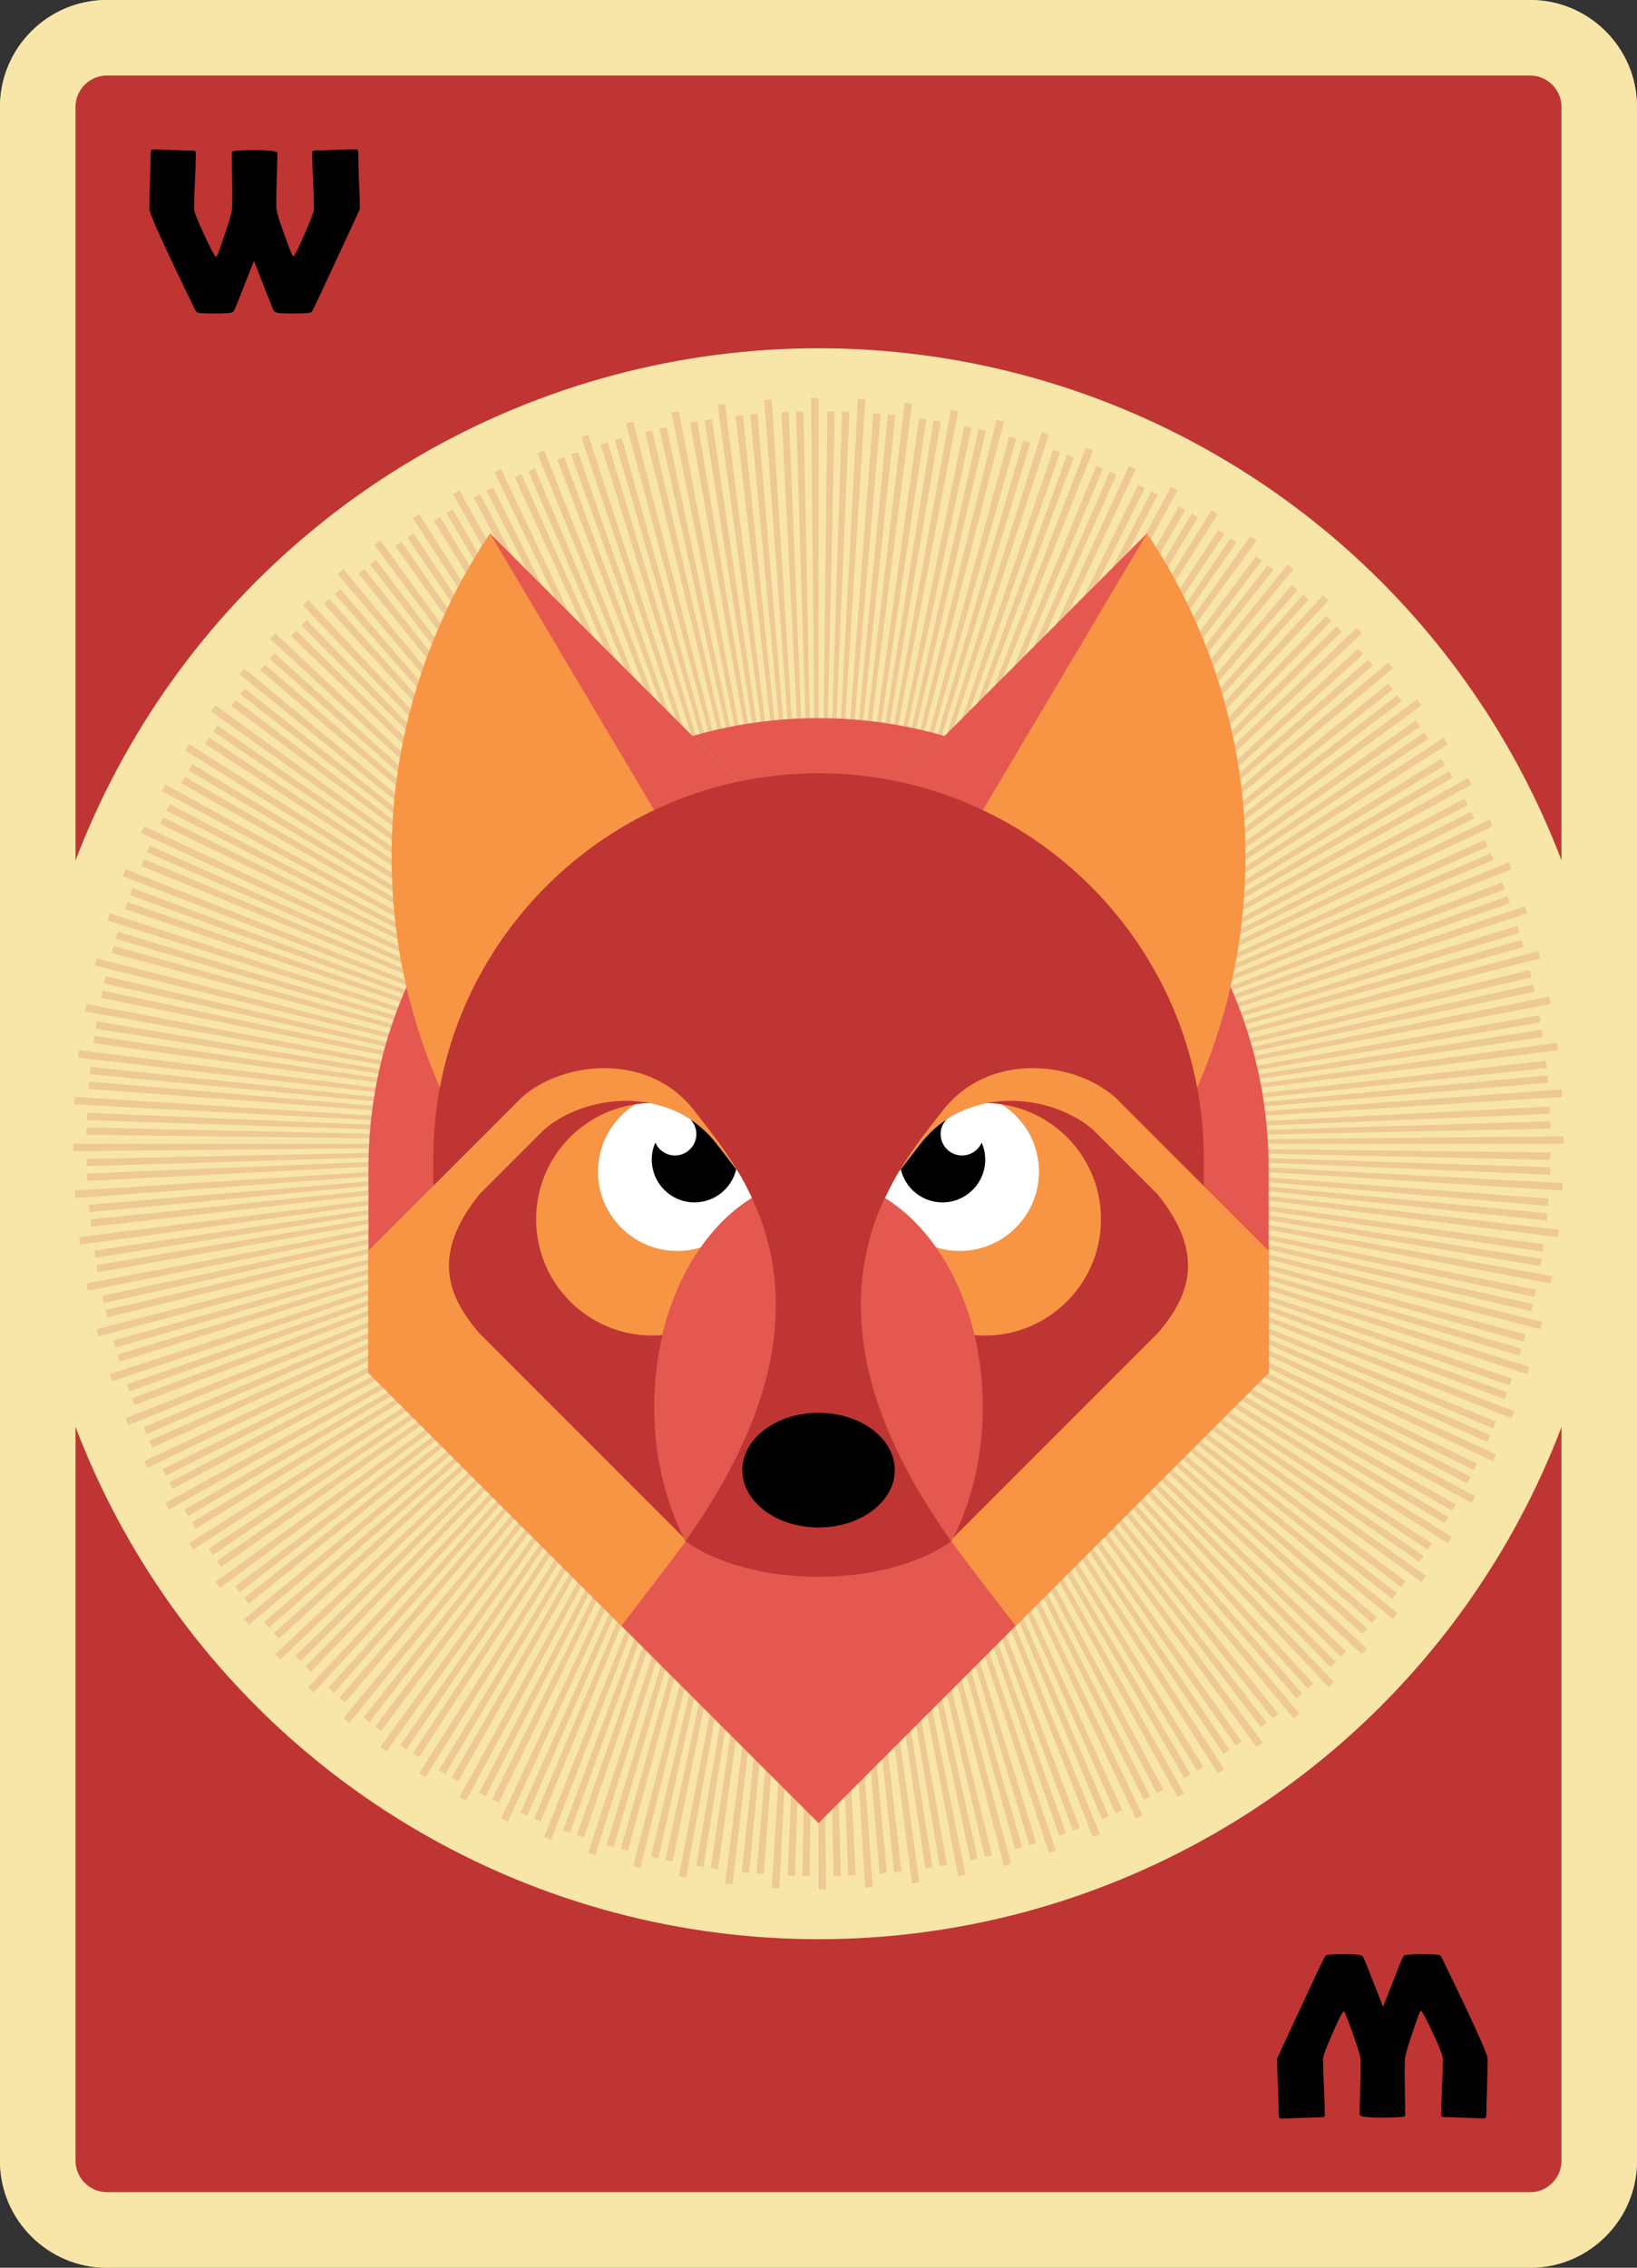 <?xml version="1.0" encoding="utf-8"?>
<!-- Generator: Adobe Illustrator 24.1.2, SVG Export Plug-In . SVG Version: 6.00 Build 0)  -->
<svg version="1.1" xmlns="http://www.w3.org/2000/svg" xmlns:xlink="http://www.w3.org/1999/xlink" x="0px" y="0px"
	 viewBox="0 0 184.25 255.12" style="enable-background:new 0 0 184.25 255.12;" xml:space="preserve">
<rect x="0" y="0" width="184.25" height="255.12" fill="#333333" stroke="none"/>
<style type="text/css">
	.st0{fill:#C2B59B;}
	.st1{fill:#F7E6A7;}
	.st2{fill:#BE3533;}
	.st3{opacity:0.15;}
	.st4{fill:#BE1E2D;}
	.st5{fill:#E55850;}
	.st6{fill:#F79544;}
	.st7{fill:#FFFFFF;}
</style>
<g id="Layer_4">
	<path class="st0" d="M172.25,255.12H12c-6.6,0-12-5.4-12-12V12C0,5.4,5.4,0,12,0h160.25c6.6,0,12,5.4,12,12v231.12
		C184.25,249.72,178.85,255.12,172.25,255.12z"/>
	<path class="st1" d="M172.25,255.12H12c-6.6,0-12-5.4-12-12V12C0,5.4,5.4,0,12,0h160.25c6.6,0,12,5.4,12,12v231.12
		C184.25,249.72,178.85,255.12,172.25,255.12z"/>
	<path class="st2" d="M12,246.61c-1.9,0-3.5-1.6-3.5-3.5V12c0-1.9,1.6-3.5,3.5-3.5h160.25c1.9,0,3.5,1.6,3.5,3.5v231.12
		c0,1.9-1.6,3.5-3.5,3.5H12z"/>
	<circle class="st1" cx="92.13" cy="128.67" r="89.49"/>
	<g>
		<path d="M40.5,23.52c0,0.03-0.81,1.79-2.44,5.28c-1.65,3.56-2.59,5.57-2.83,6.01c-0.08,0.16-0.13,0.24-0.14,0.26
			c-0.03,0.04-0.12,0.08-0.25,0.12c-0.22,0.05-0.84,0.08-1.86,0.08c-0.95,0-1.53-0.03-1.74-0.08c-0.17-0.04-0.28-0.08-0.31-0.1
			c-0.03-0.03-0.09-0.11-0.17-0.25c-0.05-0.1-0.3-0.71-0.75-1.85l-1.43-3.64l-1.45,3.68c-0.15,0.42-0.39,1.02-0.73,1.81
			c-0.09,0.15-0.15,0.24-0.18,0.27c-0.04,0.03-0.14,0.06-0.3,0.08c-0.3,0.05-0.87,0.08-1.72,0.08c-1.05,0-1.68-0.03-1.89-0.08
			c-0.15-0.03-0.27-0.16-0.37-0.38c-3.42-7.03-5.13-10.79-5.13-11.29c0-0.7,0.02-1.74,0.07-3.14c0.05-1.39,0.07-2.44,0.07-3.14
			c0-0.29,0.09-0.43,0.26-0.43c0.5,0,1.25,0.02,2.26,0.07c1.01,0.04,1.77,0.07,2.27,0.07c0.2,0,0.3,0.08,0.3,0.25
			c0,0.7-0.03,1.75-0.1,3.16c-0.07,1.41-0.1,2.46-0.1,3.16c0,0.26,0.32,1.1,0.96,2.5c0.58,1.26,1,2.11,1.26,2.55
			c0.13,0.23,0.22,0.34,0.26,0.34c0.07,0,0.25-0.42,0.54-1.26c0.82-2.35,1.24-3.74,1.26-4.16c0.03-0.8,0.04-1.82,0.01-3.06
			c-0.03-1.79-0.04-2.82-0.04-3.08c0-0.17,0.01-0.26,0.04-0.29c0.03-0.03,0.12-0.06,0.29-0.09c0.45-0.05,1.21-0.08,2.3-0.08
			c1.67,0,2.5,0.12,2.5,0.35c0,0.58-0.02,1.49-0.07,2.72c-0.04,1.2-0.06,2.1-0.05,2.72v0.67c0,0.45,0.45,1.86,1.35,4.26
			c0.31,0.83,0.49,1.24,0.55,1.24c0.04,0,0.13-0.11,0.26-0.34c0.24-0.43,0.64-1.27,1.18-2.54c0.6-1.38,0.9-2.2,0.9-2.46
			c0-0.71-0.03-1.77-0.1-3.18c-0.07-1.41-0.1-2.46-0.1-3.16c0-0.16,0.1-0.24,0.3-0.24c0.52,0,1.29-0.02,2.32-0.07
			c1.03-0.04,1.81-0.07,2.32-0.07c0.17,0,0.25,0.17,0.25,0.52c0,0.69,0.02,1.72,0.07,3.1C40.48,21.81,40.5,22.84,40.5,23.52z"/>
	</g>
	<g class="st3">
		<polygon class="st4" points="92.13,128.67 86.02,45 86.86,44.95 		"/>
		<polygon class="st4" points="92.13,128.67 91.29,44.79 92.13,44.79 		"/>
		<polygon class="st4" points="92.13,128.67 80.78,45.55 81.61,45.45 		"/>
		<polygon class="st4" points="92.13,128.67 75.58,46.43 76.41,46.27 		"/>
		<polygon class="st4" points="92.13,128.67 70.45,47.63 71.27,47.42 		"/>
		<polygon class="st4" points="92.13,128.67 65.41,49.15 66.2,48.89 		"/>
		<polygon class="st4" points="92.13,128.67 60.47,50.99 61.25,50.68 		"/>
		<polygon class="st4" points="92.13,128.67 55.65,53.13 56.41,52.77 		"/>
		<polygon class="st4" points="92.13,128.67 50.98,55.57 51.72,55.16 		"/>
		<polygon class="st4" points="92.13,128.67 46.47,58.29 47.18,57.84 		"/>
		<polygon class="st4" points="92.13,128.67 42.14,61.3 42.82,60.81 		"/>
		<polygon class="st4" points="92.13,128.67 38.01,64.57 38.66,64.04 		"/>
		<polygon class="st4" points="92.13,128.67 34.09,68.1 34.7,67.52 		"/>
		<polygon class="st4" points="92.13,128.67 30.4,71.86 30.98,71.25 		"/>
		<polygon class="st4" points="92.13,128.67 26.96,75.85 27.49,75.2 		"/>
		<polygon class="st4" points="92.13,128.67 23.77,80.04 24.26,79.36 		"/>
		<polygon class="st4" points="92.13,128.67 20.85,84.43 21.3,83.72 		"/>
		<polygon class="st4" points="92.13,128.67 18.21,88.99 18.62,88.26 		"/>
		<polygon class="st4" points="92.13,128.67 15.87,93.71 16.23,92.95 		"/>
		<polygon class="st4" points="92.13,128.67 13.82,98.57 14.13,97.79 		"/>
		<polygon class="st4" points="92.13,128.67 12.09,103.55 12.35,102.75 		"/>
		<polygon class="st4" points="92.13,128.67 10.67,108.62 10.88,107.81 		"/>
		<polygon class="st4" points="92.13,128.67 9.57,113.78 9.73,112.95 		"/>
		<polygon class="st4" points="92.13,128.67 8.8,118.99 8.91,118.15 		"/>
		<polygon class="st4" points="92.13,128.67 8.36,124.24 8.41,123.4 		"/>
		<polygon class="st4" points="92.13,128.67 8.24,129.51 8.24,128.67 		"/>
		<polygon class="st4" points="92.13,128.67 8.46,134.77 8.41,133.94 		"/>
		<polygon class="st4" points="92.13,128.67 9.01,140.02 8.91,139.18 		"/>
		<polygon class="st4" points="92.13,128.67 9.89,145.21 9.73,144.39 		"/>
		<polygon class="st4" points="92.13,128.67 11.09,150.34 10.88,149.53 		"/>
		<polygon class="st4" points="92.13,128.67 12.61,155.39 12.35,154.59 		"/>
		<polygon class="st4" points="92.13,128.67 14.44,160.33 14.13,159.55 		"/>
		<polygon class="st4" points="92.13,128.67 16.58,165.14 16.23,164.38 		"/>
		<polygon class="st4" points="92.13,128.67 19.02,169.82 18.62,169.08 		"/>
		<polygon class="st4" points="92.13,128.67 21.75,174.32 21.3,173.61 		"/>
		<polygon class="st4" points="92.13,128.67 24.76,178.65 24.26,177.97 		"/>
		<polygon class="st4" points="92.13,128.67 28.03,182.78 27.49,182.14 		"/>
		<polygon class="st4" points="92.13,128.67 31.55,186.7 30.98,186.09 		"/>
		<polygon class="st4" points="92.13,128.67 35.32,190.39 34.7,189.82 		"/>
		<polygon class="st4" points="92.13,128.67 39.3,193.84 38.66,193.3 		"/>
		<polygon class="st4" points="92.13,128.67 43.5,197.02 42.82,196.53 		"/>
		<polygon class="st4" points="92.13,128.67 47.89,199.94 47.18,199.49 		"/>
		<polygon class="st4" points="92.13,128.67 52.45,202.58 51.72,202.17 		"/>
		<polygon class="st4" points="92.13,128.67 57.17,204.93 56.41,204.57 		"/>
		<polygon class="st4" points="92.13,128.67 62.03,206.97 61.25,206.66 		"/>
		<polygon class="st4" points="92.13,128.67 67,208.7 66.2,208.44 		"/>
		<polygon class="st4" points="92.13,128.67 72.08,210.12 71.27,209.92 		"/>
		<polygon class="st4" points="92.13,128.67 77.23,211.22 76.41,211.06 		"/>
		<polygon class="st4" points="92.13,128.67 82.45,211.99 81.61,211.89 		"/>
		<polygon class="st4" points="92.13,128.67 87.7,212.44 86.86,212.38 		"/>
		<polygon class="st4" points="92.13,128.67 92.97,212.55 92.13,212.55 		"/>
		<polygon class="st4" points="92.13,128.67 98.23,212.33 97.39,212.38 		"/>
		<polygon class="st4" points="92.13,128.67 103.47,211.78 102.64,211.89 		"/>
		<polygon class="st4" points="92.13,128.67 108.67,210.91 107.84,211.06 		"/>
		<polygon class="st4" points="92.13,128.67 113.8,209.71 112.99,209.92 		"/>
		<polygon class="st4" points="92.13,128.67 118.85,208.19 118.05,208.44 		"/>
		<polygon class="st4" points="92.13,128.67 123.79,206.35 123.01,206.66 		"/>
		<polygon class="st4" points="92.13,128.67 128.6,204.21 127.84,204.57 		"/>
		<polygon class="st4" points="92.13,128.67 133.27,201.77 132.54,202.17 		"/>
		<polygon class="st4" points="92.13,128.67 137.78,199.04 137.07,199.49 		"/>
		<polygon class="st4" points="92.13,128.67 142.11,196.04 141.43,196.53 		"/>
		<polygon class="st4" points="92.13,128.67 146.24,192.76 145.59,193.3 		"/>
		<polygon class="st4" points="92.13,128.67 150.16,189.24 149.55,189.82 		"/>
		<polygon class="st4" points="92.13,128.67 153.85,185.48 153.27,186.09 		"/>
		<polygon class="st4" points="92.13,128.67 157.29,181.49 156.76,182.14 		"/>
		<polygon class="st4" points="92.13,128.67 160.48,177.29 159.99,177.97 		"/>
		<polygon class="st4" points="92.13,128.67 163.4,172.9 162.95,173.61 		"/>
		<polygon class="st4" points="92.13,128.67 166.04,168.34 165.63,169.08 		"/>
		<polygon class="st4" points="92.13,128.67 168.38,163.62 168.02,164.38 		"/>
		<polygon class="st4" points="92.13,128.67 170.43,158.77 170.12,159.55 		"/>
		<polygon class="st4" points="92.13,128.67 172.16,153.79 171.9,154.59 		"/>
		<polygon class="st4" points="92.13,128.67 173.58,148.71 173.37,149.53 		"/>
		<polygon class="st4" points="92.13,128.67 174.68,143.56 174.52,144.39 		"/>
		<polygon class="st4" points="92.13,128.67 175.45,138.35 175.35,139.18 		"/>
		<polygon class="st4" points="92.13,128.67 175.9,133.1 175.84,133.94 		"/>
		<polygon class="st4" points="92.13,128.67 176.01,127.83 176.01,128.67 		"/>
		<polygon class="st4" points="92.13,128.67 175.79,122.56 175.84,123.4 		"/>
		<polygon class="st4" points="92.13,128.67 175.24,117.32 175.35,118.15 		"/>
		<polygon class="st4" points="92.13,128.67 174.37,112.12 174.52,112.95 		"/>
		<polygon class="st4" points="92.13,128.67 173.16,106.99 173.37,107.81 		"/>
		<polygon class="st4" points="92.13,128.67 171.64,101.95 171.9,102.75 		"/>
		<polygon class="st4" points="92.13,128.67 169.81,97.01 170.12,97.79 		"/>
		<polygon class="st4" points="92.13,128.67 167.67,92.19 168.02,92.95 		"/>
		<polygon class="st4" points="92.13,128.67 165.23,87.52 165.63,88.26 		"/>
		<polygon class="st4" points="92.13,128.67 162.5,83.01 162.95,83.72 		"/>
		<polygon class="st4" points="92.13,128.67 159.49,78.68 159.99,79.36 		"/>
		<polygon class="st4" points="92.13,128.67 156.22,74.55 156.76,75.2 		"/>
		<polygon class="st4" points="92.13,128.67 152.7,70.63 153.27,71.25 		"/>
		<polygon class="st4" points="92.13,128.67 148.93,66.95 149.55,67.52 		"/>
		<polygon class="st4" points="92.13,128.67 144.95,63.5 145.59,64.04 		"/>
		<polygon class="st4" points="92.13,128.67 140.75,60.31 141.43,60.81 		"/>
		<polygon class="st4" points="92.13,128.67 136.36,57.39 137.07,57.84 		"/>
		<polygon class="st4" points="92.13,128.67 131.8,54.76 132.54,55.16 		"/>
		<polygon class="st4" points="92.13,128.67 127.08,52.41 127.84,52.77 		"/>
		<polygon class="st4" points="92.13,128.67 122.22,50.37 123.01,50.68 		"/>
		<polygon class="st4" points="92.13,128.67 117.25,48.63 118.05,48.89 		"/>
		<polygon class="st4" points="92.13,128.67 112.17,47.21 112.99,47.42 		"/>
		<polygon class="st4" points="92.13,128.67 107.02,46.11 107.84,46.27 		"/>
		<polygon class="st4" points="92.13,128.67 101.81,45.34 102.64,45.45 		"/>
		<polygon class="st4" points="92.13,128.67 96.55,44.9 97.39,44.95 		"/>
	</g>
	<g class="st3">
		<polygon class="st4" points="92.13,128.67 87.95,46.37 88.77,46.34 		"/>
		<polygon class="st4" points="92.13,128.67 93.12,46.27 93.95,46.29 		"/>
		<polygon class="st4" points="92.13,128.67 82.79,46.8 83.61,46.71 		"/>
		<polygon class="st4" points="92.13,128.67 77.67,47.55 78.48,47.41 		"/>
		<polygon class="st4" points="92.13,128.67 72.6,48.61 73.4,48.43 		"/>
		<polygon class="st4" points="92.13,128.67 67.61,50 68.4,49.76 		"/>
		<polygon class="st4" points="92.13,128.67 62.72,51.69 63.49,51.41 		"/>
		<polygon class="st4" points="92.13,128.67 57.95,53.69 58.7,53.36 		"/>
		<polygon class="st4" points="92.13,128.67 53.31,55.99 54.04,55.6 		"/>
		<polygon class="st4" points="92.13,128.67 48.82,58.57 49.52,58.14 		"/>
		<polygon class="st4" points="92.13,128.67 44.5,61.42 45.18,60.95 		"/>
		<polygon class="st4" points="92.13,128.67 40.37,64.55 41.02,64.03 		"/>
		<polygon class="st4" points="92.13,128.67 36.45,67.92 37.06,67.37 		"/>
		<polygon class="st4" points="92.13,128.67 32.74,71.54 33.32,70.95 		"/>
		<polygon class="st4" points="92.13,128.67 29.27,75.38 29.82,74.76 		"/>
		<polygon class="st4" points="92.13,128.67 26.05,79.43 26.55,78.77 		"/>
		<polygon class="st4" points="92.13,128.67 23.09,83.68 23.55,82.99 		"/>
		<polygon class="st4" points="92.13,128.67 20.4,88.1 20.82,87.39 		"/>
		<polygon class="st4" points="92.13,128.67 18,92.68 18.37,91.95 		"/>
		<polygon class="st4" points="92.13,128.67 15.88,97.41 16.2,96.65 		"/>
		<polygon class="st4" points="92.13,128.67 14.07,102.26 14.34,101.48 		"/>
		<polygon class="st4" points="92.13,128.67 12.57,107.21 12.79,106.42 		"/>
		<polygon class="st4" points="92.13,128.67 11.38,112.25 11.55,111.44 		"/>
		<polygon class="st4" points="92.13,128.67 10.51,117.35 10.63,116.54 		"/>
		<polygon class="st4" points="92.13,128.67 9.96,122.5 10.03,121.68 		"/>
		<polygon class="st4" points="92.13,128.67 9.73,127.67 9.75,126.85 		"/>
		<polygon class="st4" points="92.13,128.67 9.83,132.85 9.8,132.02 		"/>
		<polygon class="st4" points="92.13,128.67 10.26,138.01 10.17,137.19 		"/>
		<polygon class="st4" points="92.13,128.67 11,143.13 10.87,142.31 		"/>
		<polygon class="st4" points="92.13,128.67 12.07,148.19 11.88,147.39 		"/>
		<polygon class="st4" points="92.13,128.67 13.46,153.18 13.22,152.39 		"/>
		<polygon class="st4" points="92.13,128.67 15.15,158.07 14.86,157.3 		"/>
		<polygon class="st4" points="92.13,128.67 17.15,162.85 16.81,162.09 		"/>
		<polygon class="st4" points="92.13,128.67 19.44,167.49 19.06,166.76 		"/>
		<polygon class="st4" points="92.13,128.67 22.02,171.98 21.6,171.27 		"/>
		<polygon class="st4" points="92.13,128.67 24.88,176.29 24.41,175.61 		"/>
		<polygon class="st4" points="92.13,128.67 28,180.42 27.49,179.77 		"/>
		<polygon class="st4" points="92.13,128.67 31.38,184.34 30.83,183.73 		"/>
		<polygon class="st4" points="92.13,128.67 35,188.05 34.41,187.47 		"/>
		<polygon class="st4" points="92.13,128.67 38.84,191.52 38.21,190.98 		"/>
		<polygon class="st4" points="92.13,128.67 42.89,194.74 42.23,194.24 		"/>
		<polygon class="st4" points="92.13,128.67 47.14,197.7 46.45,197.24 		"/>
		<polygon class="st4" points="92.13,128.67 51.56,200.39 50.84,199.98 		"/>
		<polygon class="st4" points="92.13,128.67 56.14,202.8 55.4,202.43 		"/>
		<polygon class="st4" points="92.13,128.67 60.87,204.91 60.11,204.59 		"/>
		<polygon class="st4" points="92.13,128.67 65.72,206.72 64.94,206.45 		"/>
		<polygon class="st4" points="92.13,128.67 70.67,208.23 69.88,208 		"/>
		<polygon class="st4" points="92.13,128.67 75.71,209.42 74.9,209.24 		"/>
		<polygon class="st4" points="92.13,128.67 80.81,210.29 79.99,210.17 		"/>
		<polygon class="st4" points="92.13,128.67 85.96,210.84 85.14,210.77 		"/>
		<polygon class="st4" points="92.13,128.67 91.13,211.06 90.3,211.04 		"/>
		<polygon class="st4" points="92.13,128.67 96.31,210.96 95.48,211 		"/>
		<polygon class="st4" points="92.13,128.67 101.46,210.54 100.64,210.62 		"/>
		<polygon class="st4" points="92.13,128.67 106.59,209.79 105.77,209.93 		"/>
		<polygon class="st4" points="92.13,128.67 111.65,208.72 110.85,208.91 		"/>
		<polygon class="st4" points="92.13,128.67 116.64,207.34 115.85,207.58 		"/>
		<polygon class="st4" points="92.13,128.67 121.53,205.64 120.76,205.93 		"/>
		<polygon class="st4" points="92.13,128.67 126.31,203.65 125.55,203.98 		"/>
		<polygon class="st4" points="92.13,128.67 130.95,201.35 130.21,201.73 		"/>
		<polygon class="st4" points="92.13,128.67 135.43,198.77 134.73,199.2 		"/>
		<polygon class="st4" points="92.13,128.67 139.75,195.91 139.07,196.38 		"/>
		<polygon class="st4" points="92.13,128.67 143.88,192.79 143.23,193.3 		"/>
		<polygon class="st4" points="92.13,128.67 147.8,189.41 147.19,189.96 		"/>
		<polygon class="st4" points="92.13,128.67 151.51,185.8 150.93,186.39 		"/>
		<polygon class="st4" points="92.13,128.67 154.98,181.96 154.44,182.58 		"/>
		<polygon class="st4" points="92.13,128.67 158.2,177.9 157.7,178.56 		"/>
		<polygon class="st4" points="92.13,128.67 161.16,173.66 160.7,174.35 		"/>
		<polygon class="st4" points="92.13,128.67 163.85,169.24 163.44,169.95 		"/>
		<polygon class="st4" points="92.13,128.67 166.25,164.65 165.89,165.39 		"/>
		<polygon class="st4" points="92.13,128.67 168.37,159.93 168.05,160.69 		"/>
		<polygon class="st4" points="92.13,128.67 170.18,155.08 169.91,155.86 		"/>
		<polygon class="st4" points="92.13,128.67 171.68,150.12 171.46,150.92 		"/>
		<polygon class="st4" points="92.13,128.67 172.87,145.09 172.7,145.89 		"/>
		<polygon class="st4" points="92.13,128.67 173.75,139.98 173.62,140.8 		"/>
		<polygon class="st4" points="92.13,128.67 174.3,134.84 174.23,135.66 		"/>
		<polygon class="st4" points="92.13,128.67 174.52,129.66 174.5,130.49 		"/>
		<polygon class="st4" points="92.13,128.67 174.42,124.49 174.45,125.31 		"/>
		<polygon class="st4" points="92.13,128.67 174,119.33 174.08,120.15 		"/>
		<polygon class="st4" points="92.13,128.67 173.25,114.21 173.38,115.02 		"/>
		<polygon class="st4" points="92.13,128.67 172.18,109.14 172.37,109.95 		"/>
		<polygon class="st4" points="92.13,128.67 170.8,104.15 171.03,104.94 		"/>
		<polygon class="st4" points="92.13,128.67 169.1,99.26 169.39,100.04 		"/>
		<polygon class="st4" points="92.13,128.67 167.1,94.49 167.44,95.24 		"/>
		<polygon class="st4" points="92.13,128.67 164.81,89.85 165.19,90.58 		"/>
		<polygon class="st4" points="92.13,128.67 162.23,85.36 162.65,86.07 		"/>
		<polygon class="st4" points="92.13,128.67 159.37,81.04 159.84,81.72 		"/>
		<polygon class="st4" points="92.13,128.67 156.25,76.92 156.76,77.56 		"/>
		<polygon class="st4" points="92.13,128.67 152.87,72.99 153.42,73.61 		"/>
		<polygon class="st4" points="92.13,128.67 149.26,69.29 149.84,69.87 		"/>
		<polygon class="st4" points="92.13,128.67 145.41,65.82 146.04,66.36 		"/>
		<polygon class="st4" points="92.13,128.67 141.36,62.6 142.02,63.09 		"/>
		<polygon class="st4" points="92.13,128.67 137.12,59.63 137.8,60.09 		"/>
		<polygon class="st4" points="92.13,128.67 132.69,56.95 133.41,57.36 		"/>
		<polygon class="st4" points="92.13,128.67 128.11,54.54 128.85,54.91 		"/>
		<polygon class="st4" points="92.13,128.67 123.38,52.43 124.14,52.75 		"/>
		<polygon class="st4" points="92.13,128.67 118.53,50.61 119.31,50.89 		"/>
		<polygon class="st4" points="92.13,128.67 113.58,49.11 114.38,49.33 		"/>
		<polygon class="st4" points="92.13,128.67 108.54,47.92 109.35,48.09 		"/>
		<polygon class="st4" points="92.13,128.67 103.44,47.05 104.26,47.17 		"/>
		<polygon class="st4" points="92.13,128.67 98.29,46.5 99.12,46.57 		"/>
	</g>
	<g class="st3">
		<polygon class="st4" points="92.13,128.67 89.6,46.31 90.43,46.29 		"/>
		<polygon class="st4" points="92.13,128.67 94.78,46.31 95.6,46.35 		"/>
		<polygon class="st4" points="92.13,128.67 84.44,46.63 85.26,46.56 		"/>
		<polygon class="st4" points="92.13,128.67 79.3,47.27 80.12,47.15 		"/>
		<polygon class="st4" points="92.13,128.67 74.21,48.24 75.02,48.07 		"/>
		<polygon class="st4" points="92.13,128.67 69.2,49.52 69.99,49.3 		"/>
		<polygon class="st4" points="92.13,128.67 64.27,51.12 65.05,50.85 		"/>
		<polygon class="st4" points="92.13,128.67 59.46,53.02 60.22,52.7 		"/>
		<polygon class="st4" points="92.13,128.67 54.77,55.22 55.51,54.85 		"/>
		<polygon class="st4" points="92.13,128.67 50.24,57.71 50.95,57.3 		"/>
		<polygon class="st4" points="92.13,128.67 45.86,60.48 46.55,60.02 		"/>
		<polygon class="st4" points="92.13,128.67 41.67,63.52 42.33,63.02 		"/>
		<polygon class="st4" points="92.13,128.67 37.68,66.82 38.31,66.28 		"/>
		<polygon class="st4" points="92.13,128.67 33.91,70.36 34.5,69.78 		"/>
		<polygon class="st4" points="92.13,128.67 30.36,74.13 30.91,73.51 		"/>
		<polygon class="st4" points="92.13,128.67 27.06,78.11 27.57,77.47 		"/>
		<polygon class="st4" points="92.13,128.67 24.01,82.3 24.48,81.62 		"/>
		<polygon class="st4" points="92.13,128.67 21.23,86.67 21.66,85.96 		"/>
		<polygon class="st4" points="92.13,128.67 18.74,91.2 19.12,90.47 		"/>
		<polygon class="st4" points="92.13,128.67 16.53,95.88 16.86,95.13 		"/>
		<polygon class="st4" points="92.13,128.67 14.62,100.7 14.91,99.92 		"/>
		<polygon class="st4" points="92.13,128.67 13.02,105.62 13.25,104.83 		"/>
		<polygon class="st4" points="92.13,128.67 11.72,110.63 11.91,109.83 		"/>
		<polygon class="st4" points="92.13,128.67 10.75,115.71 10.89,114.9 		"/>
		<polygon class="st4" points="92.13,128.67 10.1,120.85 10.18,120.03 		"/>
		<polygon class="st4" points="92.13,128.67 9.77,126.02 9.8,125.19 		"/>
		<polygon class="st4" points="92.13,128.67 9.76,131.19 9.75,130.37 		"/>
		<polygon class="st4" points="92.13,128.67 10.08,136.36 10.02,135.54 		"/>
		<polygon class="st4" points="92.13,128.67 10.73,141.49 10.61,140.68 		"/>
		<polygon class="st4" points="92.13,128.67 11.7,146.58 11.52,145.77 		"/>
		<polygon class="st4" points="92.13,128.67 12.98,151.6 12.76,150.8 		"/>
		<polygon class="st4" points="92.13,128.67 14.57,156.52 14.3,155.74 		"/>
		<polygon class="st4" points="92.13,128.67 16.48,161.33 16.16,160.57 		"/>
		<polygon class="st4" points="92.13,128.67 18.68,166.02 18.31,165.28 		"/>
		<polygon class="st4" points="92.13,128.67 21.17,170.56 20.75,169.84 		"/>
		<polygon class="st4" points="92.13,128.67 23.94,174.93 23.48,174.24 		"/>
		<polygon class="st4" points="92.13,128.67 26.98,179.12 26.48,178.46 		"/>
		<polygon class="st4" points="92.13,128.67 30.27,183.11 29.73,182.49 		"/>
		<polygon class="st4" points="92.13,128.67 33.81,186.89 33.24,186.3 		"/>
		<polygon class="st4" points="92.13,128.67 37.58,190.44 36.97,189.88 		"/>
		<polygon class="st4" points="92.13,128.67 41.57,193.74 40.92,193.22 		"/>
		<polygon class="st4" points="92.13,128.67 45.76,196.78 45.08,196.31 		"/>
		<polygon class="st4" points="92.13,128.67 50.12,199.56 49.42,199.13 		"/>
		<polygon class="st4" points="92.13,128.67 54.66,202.06 53.93,201.68 		"/>
		<polygon class="st4" points="92.13,128.67 59.34,204.27 58.59,203.93 		"/>
		<polygon class="st4" points="92.13,128.67 64.15,206.18 63.38,205.89 		"/>
		<polygon class="st4" points="92.13,128.67 69.07,207.78 68.28,207.54 		"/>
		<polygon class="st4" points="92.13,128.67 74.09,209.07 73.28,208.88 		"/>
		<polygon class="st4" points="92.13,128.67 79.17,210.04 78.36,209.91 		"/>
		<polygon class="st4" points="92.13,128.67 84.31,210.7 83.49,210.61 		"/>
		<polygon class="st4" points="92.13,128.67 89.47,211.03 88.65,210.99 		"/>
		<polygon class="st4" points="92.13,128.67 94.65,211.03 93.82,211.05 		"/>
		<polygon class="st4" points="92.13,128.67 99.82,210.71 98.99,210.78 		"/>
		<polygon class="st4" points="92.13,128.67 104.95,210.06 104.14,210.18 		"/>
		<polygon class="st4" points="92.13,128.67 110.04,209.1 109.23,209.27 		"/>
		<polygon class="st4" points="92.13,128.67 115.05,207.82 114.26,208.04 		"/>
		<polygon class="st4" points="92.13,128.67 119.98,206.22 119.2,206.49 		"/>
		<polygon class="st4" points="92.13,128.67 124.79,204.32 124.03,204.64 		"/>
		<polygon class="st4" points="92.13,128.67 129.48,202.12 128.74,202.48 		"/>
		<polygon class="st4" points="92.13,128.67 134.02,199.63 133.3,200.04 		"/>
		<polygon class="st4" points="92.13,128.67 138.39,196.86 137.7,197.31 		"/>
		<polygon class="st4" points="92.13,128.67 142.58,193.82 141.92,194.32 		"/>
		<polygon class="st4" points="92.13,128.67 146.57,190.52 145.94,191.06 		"/>
		<polygon class="st4" points="92.13,128.67 150.35,186.98 149.76,187.56 		"/>
		<polygon class="st4" points="92.13,128.67 153.89,183.21 153.34,183.82 		"/>
		<polygon class="st4" points="92.13,128.67 157.2,179.22 156.68,179.87 		"/>
		<polygon class="st4" points="92.13,128.67 160.24,175.04 159.77,175.72 		"/>
		<polygon class="st4" points="92.13,128.67 163.02,170.67 162.59,171.38 		"/>
		<polygon class="st4" points="92.13,128.67 165.52,166.13 165.13,166.87 		"/>
		<polygon class="st4" points="92.13,128.67 167.72,161.45 167.39,162.21 		"/>
		<polygon class="st4" points="92.13,128.67 169.63,156.64 169.35,157.41 		"/>
		<polygon class="st4" points="92.13,128.67 171.24,151.72 171,152.51 		"/>
		<polygon class="st4" points="92.13,128.67 172.53,146.71 172.34,147.51 		"/>
		<polygon class="st4" points="92.13,128.67 173.5,141.62 173.36,142.44 		"/>
		<polygon class="st4" points="92.13,128.67 174.15,136.49 174.07,137.31 		"/>
		<polygon class="st4" points="92.13,128.67 174.48,131.32 174.45,132.15 		"/>
		<polygon class="st4" points="92.13,128.67 174.49,126.14 174.51,126.97 		"/>
		<polygon class="st4" points="92.13,128.67 174.17,120.98 174.24,121.8 		"/>
		<polygon class="st4" points="92.13,128.67 173.52,115.84 173.64,116.66 		"/>
		<polygon class="st4" points="92.13,128.67 172.56,110.76 172.73,111.56 		"/>
		<polygon class="st4" points="92.13,128.67 171.27,105.74 171.49,106.54 		"/>
		<polygon class="st4" points="92.13,128.67 169.68,100.82 169.95,101.6 		"/>
		<polygon class="st4" points="92.13,128.67 167.78,96 168.09,96.76 		"/>
		<polygon class="st4" points="92.13,128.67 165.57,91.32 165.94,92.06 		"/>
		<polygon class="st4" points="92.13,128.67 163.08,86.78 163.5,87.49 		"/>
		<polygon class="st4" points="92.13,128.67 160.31,82.41 160.77,83.09 		"/>
		<polygon class="st4" points="92.13,128.67 157.27,78.22 157.77,78.87 		"/>
		<polygon class="st4" points="92.13,128.67 153.98,74.22 154.52,74.85 		"/>
		<polygon class="st4" points="92.13,128.67 150.44,70.45 151.02,71.04 		"/>
		<polygon class="st4" points="92.13,128.67 146.67,66.9 147.28,67.45 		"/>
		<polygon class="st4" points="92.13,128.67 142.68,63.6 143.33,64.11 		"/>
		<polygon class="st4" points="92.13,128.67 138.5,60.55 139.17,61.02 		"/>
		<polygon class="st4" points="92.13,128.67 134.13,57.78 134.83,58.2 		"/>
		<polygon class="st4" points="92.13,128.67 129.59,55.28 130.32,55.66 		"/>
		<polygon class="st4" points="92.13,128.67 124.91,53.07 125.66,53.41 		"/>
		<polygon class="st4" points="92.13,128.67 120.1,51.16 120.87,51.45 		"/>
		<polygon class="st4" points="92.13,128.67 115.18,49.56 115.97,49.8 		"/>
		<polygon class="st4" points="92.13,128.67 110.16,48.27 110.97,48.45 		"/>
		<polygon class="st4" points="92.13,128.67 105.08,47.29 105.89,47.43 		"/>
		<polygon class="st4" points="92.13,128.67 99.94,46.64 100.77,46.73 		"/>
	</g>
	<g>
		<path d="M143.75,231.6c0-0.03,0.81-1.79,2.44-5.28c1.65-3.56,2.59-5.57,2.83-6.01c0.08-0.16,0.13-0.24,0.14-0.26
			c0.03-0.04,0.12-0.08,0.25-0.12c0.22-0.05,0.84-0.08,1.86-0.08c0.95,0,1.53,0.03,1.74,0.08c0.17,0.04,0.28,0.08,0.31,0.1
			c0.03,0.03,0.09,0.11,0.17,0.25c0.05,0.1,0.3,0.71,0.75,1.85l1.43,3.64l1.45-3.68c0.15-0.42,0.39-1.02,0.73-1.81
			c0.09-0.15,0.15-0.24,0.18-0.27c0.04-0.03,0.14-0.06,0.3-0.08c0.3-0.05,0.87-0.08,1.72-0.08c1.05,0,1.68,0.03,1.89,0.08
			c0.15,0.03,0.27,0.16,0.37,0.38c3.42,7.03,5.13,10.79,5.13,11.29c0,0.7-0.02,1.74-0.07,3.14c-0.05,1.39-0.07,2.44-0.07,3.14
			c0,0.29-0.09,0.43-0.26,0.43c-0.5,0-1.25-0.02-2.26-0.07c-1.01-0.04-1.77-0.07-2.27-0.07c-0.2,0-0.3-0.08-0.3-0.25
			c0-0.7,0.03-1.75,0.1-3.16c0.07-1.41,0.1-2.46,0.1-3.16c0-0.26-0.32-1.1-0.96-2.5c-0.58-1.26-1-2.11-1.26-2.55
			c-0.13-0.23-0.22-0.34-0.26-0.34c-0.07,0-0.25,0.42-0.54,1.26c-0.82,2.35-1.24,3.74-1.26,4.16c-0.03,0.8-0.04,1.82-0.01,3.06
			c0.03,1.79,0.04,2.82,0.04,3.08c0,0.17-0.01,0.26-0.04,0.29c-0.03,0.03-0.12,0.06-0.29,0.09c-0.45,0.05-1.21,0.08-2.3,0.08
			c-1.67,0-2.5-0.12-2.5-0.35c0-0.58,0.02-1.49,0.07-2.72c0.04-1.2,0.06-2.1,0.05-2.72v-0.67c0-0.45-0.45-1.86-1.35-4.26
			c-0.31-0.83-0.49-1.24-0.55-1.24c-0.04,0-0.13,0.11-0.26,0.34c-0.24,0.43-0.64,1.27-1.18,2.54c-0.6,1.38-0.9,2.2-0.9,2.46
			c0,0.71,0.03,1.77,0.1,3.18c0.07,1.41,0.1,2.46,0.1,3.16c0,0.16-0.1,0.24-0.3,0.24c-0.52,0-1.29,0.02-2.32,0.07
			c-1.03,0.04-1.81,0.07-2.32,0.07c-0.17,0-0.25-0.17-0.25-0.52c0-0.69-0.02-1.72-0.07-3.1
			C143.77,233.31,143.75,232.28,143.75,231.6z"/>
	</g>
</g>
<g id="Geometry">
	<g>
		<path class="st5" d="M92.13,80.79c-27.98,0-50.66,22.68-50.66,50.66v22.99l50.66,50.66l50.66-50.66v-22.99
			C142.79,103.47,120.11,80.79,92.13,80.79z"/>
		<path class="st6" d="M55.15,60.01c-6.99,10.44-11.08,22.91-11.08,36.32c0,10.89,2.7,21.16,7.46,30.24l35.53-34.64L55.15,60.01z"/>
		<polygon class="st5" points="87.07,91.93 55.15,60.01 78.85,99.94 		"/>
		<path class="st6" d="M129.1,60.01c6.99,10.44,11.08,22.91,11.08,36.32c0,10.89-2.7,21.16-7.46,30.24L97.19,91.93L129.1,60.01z"/>
		<polygon class="st5" points="97.19,91.93 129.1,60.01 105.4,99.94 		"/>
		<path class="st2" d="M92.13,86.99c-23.91,0-43.36,19.45-43.36,43.36v19.96l3.03,3.03h80.66l3.03-3.03v-19.96
			C135.48,106.44,116.03,86.99,92.13,86.99z"/>
		<path class="st6" d="M58.7,123.48l-17.24,17.24v13.73l28.47,28.47c1.79-2.31,3.71-4.83,5.79-7.57
			c21.51-28.39,7.62-43.66,2.45-50.37C73,118.26,63.3,119.36,58.7,123.48z"/>
		<path class="st2" d="M83.1,131.87c-0.91-1.24-1.77-2.31-2.47-3.22c-5.17-6.71-14.86-5.6-19.47-1.49l-7.18,7.18
			c-5.46,6.76-3.64,11.48,0,15.68l23.25,23.25C91.48,153.3,87.96,140.06,83.1,131.87z"/>
		<path class="st6" d="M86.31,139.24c-0.79-2.81-1.95-5.26-3.2-7.37c-0.91-1.24-1.77-2.31-2.47-3.22c-2-2.6-4.68-4.01-7.48-4.55
			c-7.1,0.14-12.82,5.93-12.82,13.07c0,7.22,5.86,13.08,13.08,13.08C79.92,150.25,85.31,145.48,86.31,139.24z"/>
		<path class="st7" d="M83.1,131.87c-0.91-1.24-1.77-2.31-2.47-3.22c-2-2.6-4.68-4.01-7.48-4.55c-0.56,0.01-1.11,0.07-1.65,0.15
			c-2.51,1.58-4.19,4.37-4.19,7.56c0,4.93,4,8.92,8.92,8.92c3.88,0,7.17-2.48,8.4-5.94C84.15,133.76,83.64,132.78,83.1,131.87z"/>
		<g>
			<path class="st2" d="M92.13,177.39c6.17,0,11.61-1.59,14.97-4.02c2.21-4.24,3.52-9.44,3.52-15.08c0-14.2-8.28-25.71-18.5-25.71
				c-10.22,0-18.5,11.51-18.5,25.71c0,5.64,1.31,10.84,3.52,15.08C80.51,175.8,85.96,177.39,92.13,177.39z"/>
		</g>
		<path d="M80.63,128.65c-0.86-1.12-1.86-2.01-2.93-2.72c0.42,0.43,0.68,1,0.68,1.65c0,1.33-1.08,2.41-2.41,2.41
			c-0.99,0-1.84-0.6-2.21-1.45c-0.26,0.59-0.4,1.24-0.4,1.92c0,2.66,2.16,4.81,4.81,4.81c2.28,0,4.19-1.59,4.69-3.72
			C82.04,130.45,81.27,129.48,80.63,128.65z"/>
		<path class="st6" d="M125.55,123.48l17.24,17.24v13.73l-28.47,28.47c-1.79-2.31-3.71-4.83-5.79-7.57
			c-21.51-28.39-7.62-43.66-2.45-50.37C111.25,118.26,120.95,119.36,125.55,123.48z"/>
		<path class="st2" d="M101.15,131.87c0.91-1.24,1.77-2.31,2.47-3.22c5.17-6.71,14.86-5.6,19.47-1.49l7.18,7.18
			c5.46,6.76,3.64,11.48,0,15.68l-23.25,23.25C92.77,153.3,96.29,140.06,101.15,131.87z"/>
		<path class="st6" d="M97.95,139.24c0.79-2.81,1.95-5.26,3.2-7.37c0.91-1.24,1.77-2.31,2.47-3.22c2-2.6,4.68-4.01,7.48-4.55
			c7.1,0.14,12.82,5.93,12.82,13.07c0,7.22-5.86,13.08-13.08,13.08C104.33,150.25,98.94,145.48,97.95,139.24z"/>
		<path class="st7" d="M101.15,131.87c0.91-1.24,1.77-2.31,2.47-3.22c2-2.6,4.68-4.01,7.48-4.55c0.56,0.01,1.11,0.07,1.65,0.15
			c2.51,1.58,4.19,4.37,4.19,7.56c0,4.93-4,8.92-8.92,8.92c-3.88,0-7.17-2.48-8.4-5.94C100.1,133.76,100.61,132.78,101.15,131.87z"
			/>
		<path d="M103.62,128.65c0.86-1.12,1.86-2.01,2.93-2.72c-0.42,0.43-0.68,1-0.68,1.65c0,1.33,1.08,2.41,2.41,2.41
			c0.99,0,1.84-0.6,2.21-1.45c0.26,0.59,0.4,1.24,0.4,1.92c0,2.66-2.16,4.81-4.81,4.81c-2.28,0-4.19-1.59-4.69-3.72
			C102.21,130.45,102.98,129.48,103.62,128.65z"/>
		<path class="st5" d="M99.61,134.78c-3.88,8.3-5.19,20.84,7.49,38.6l0.19-0.38c2.11-4.17,3.33-9.24,3.33-14.72
			C110.62,147.79,106.1,138.77,99.61,134.78z"/>
		<path class="st5" d="M73.63,158.28c0,5.48,1.23,10.55,3.33,14.72l0.19,0.38c12.67-17.77,11.36-30.31,7.49-38.6
			C78.16,138.77,73.63,147.79,73.63,158.28z"/>
		<ellipse cx="92.13" cy="165.39" rx="8.58" ry="6.45"/>
	</g>
</g>
</svg>
